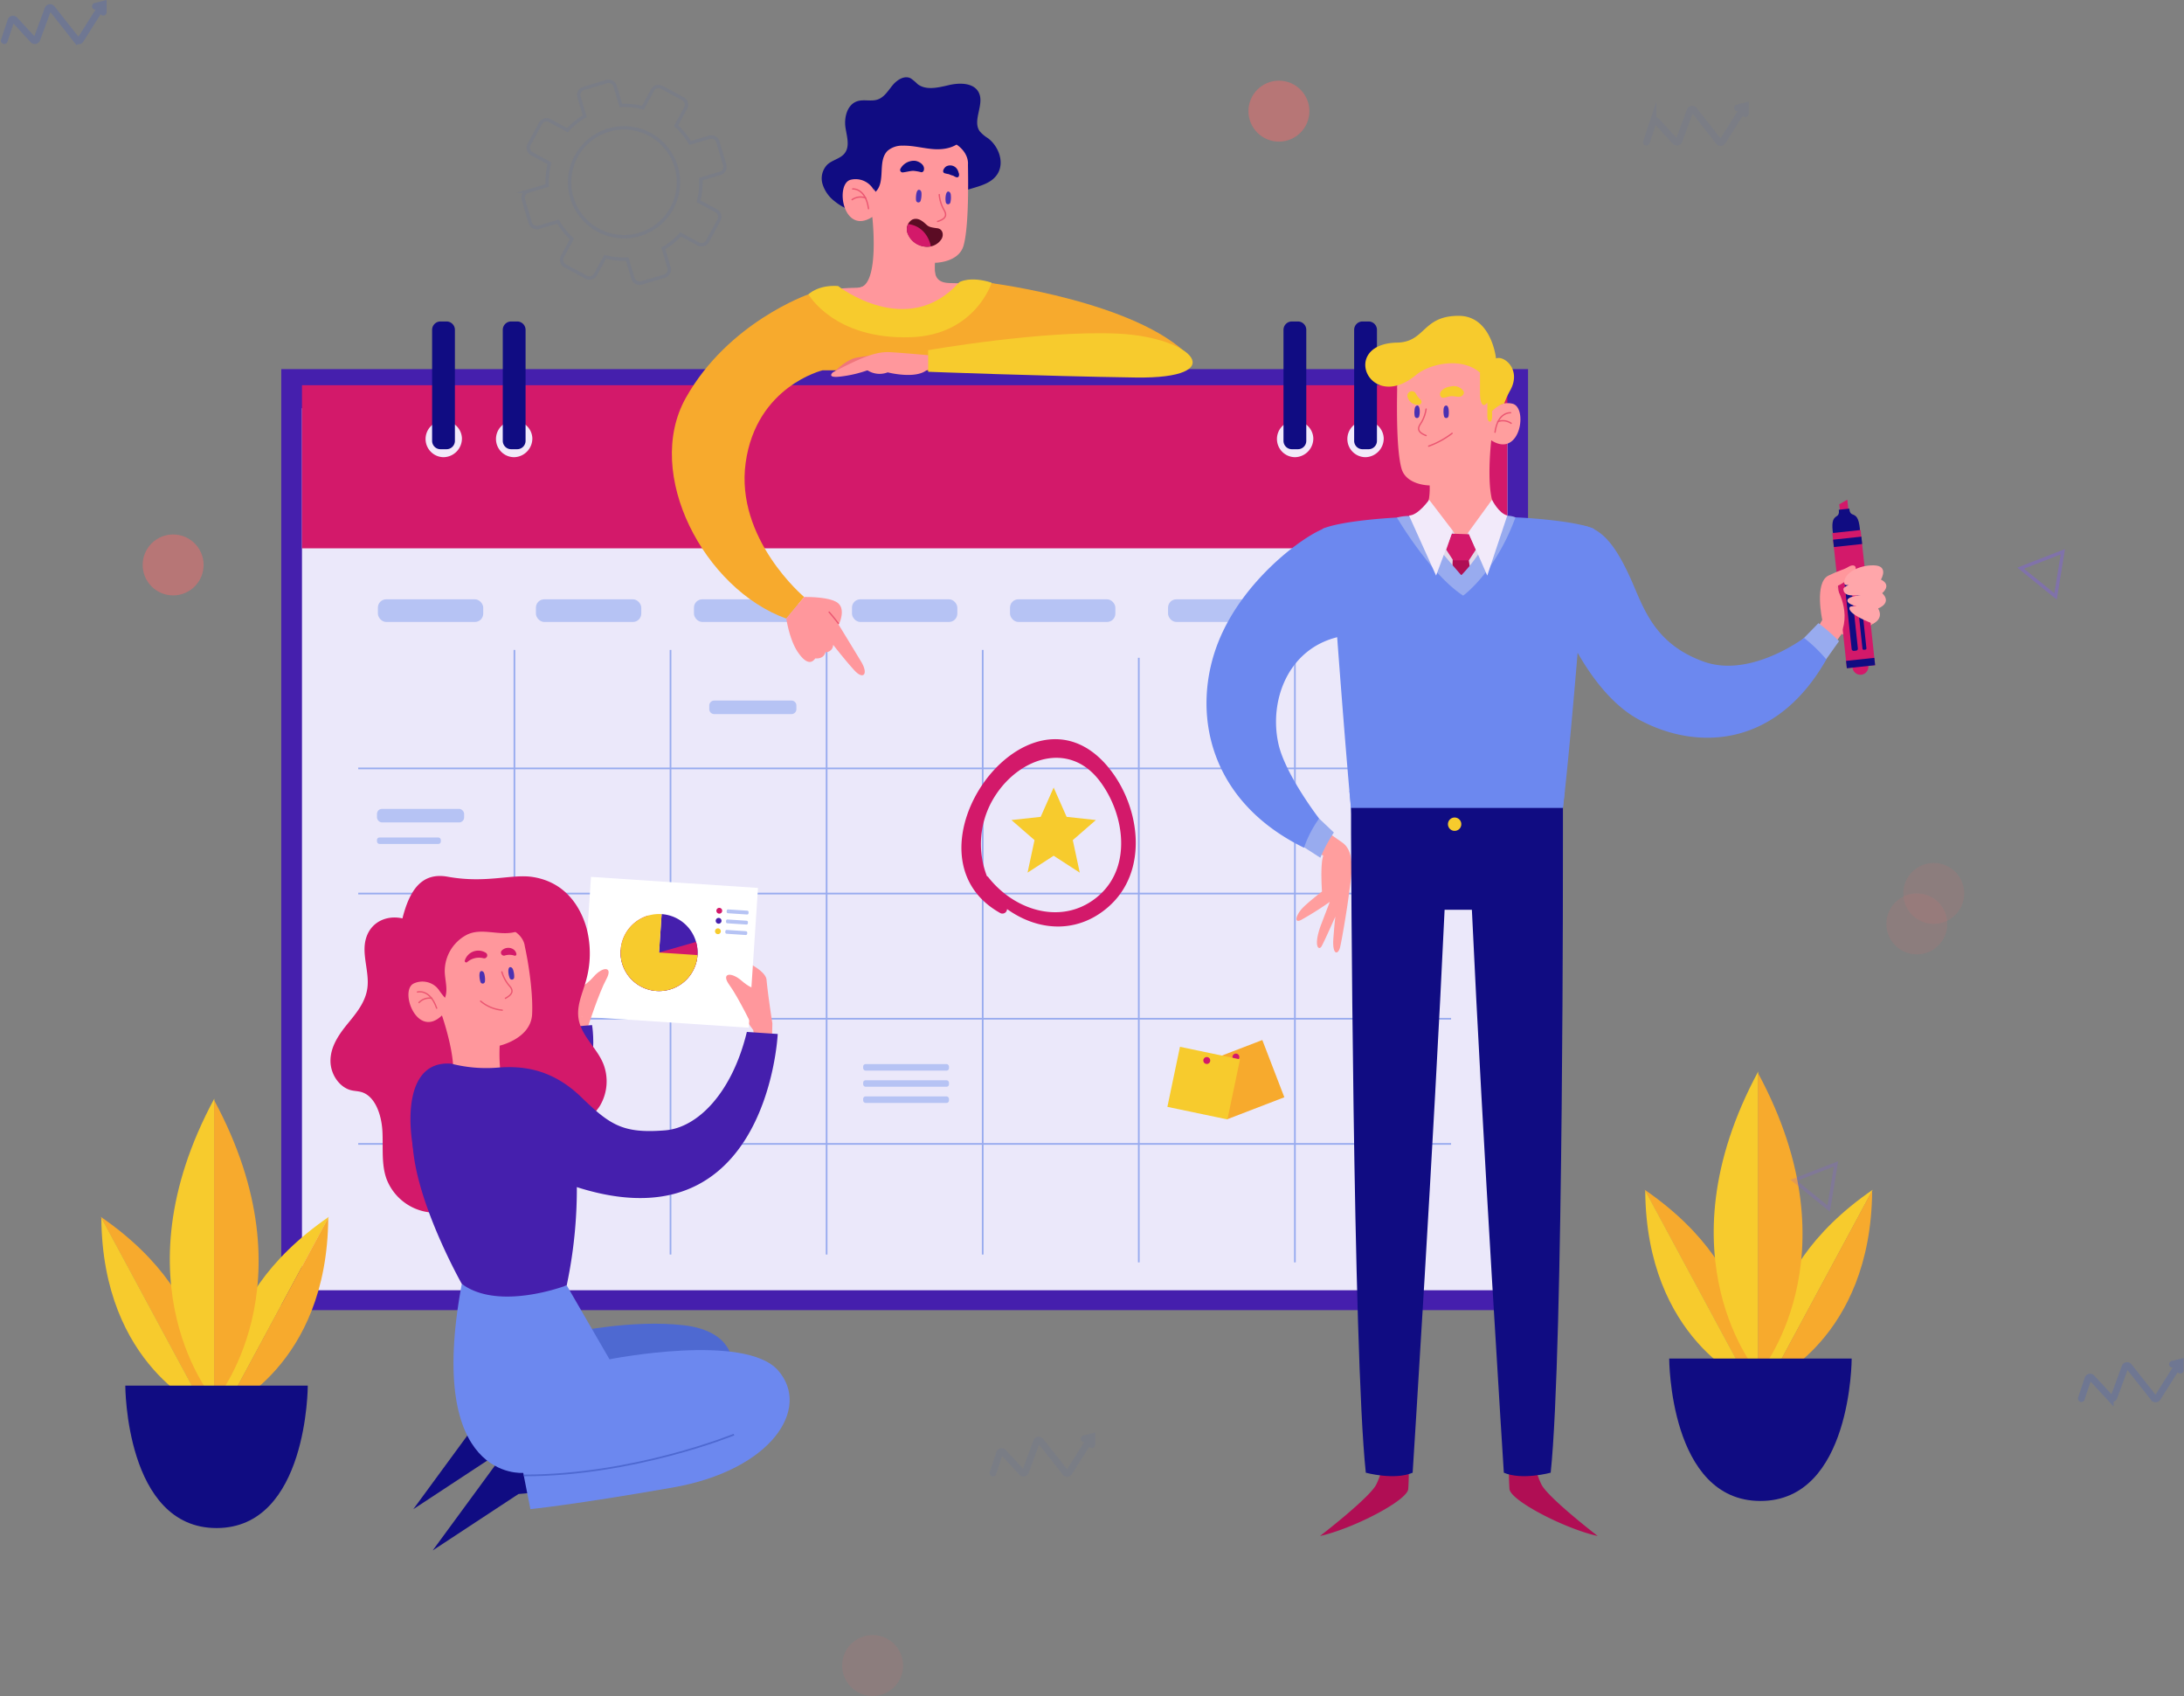 <svg xmlns="http://www.w3.org/2000/svg" width="645.047" height="500.82" viewBox="0 0 645.047 500.82"><rect x="0" y="0" width="645.047" height="500.82" fill="#808080" stroke="none"/><g transform="translate(-873.863 -316.18)"><g transform="translate(956.937 411.106)"><rect width="368.235" height="277.875" transform="translate(0 14.069)" fill="#451fad"/><rect width="356.006" height="260.454" transform="translate(6.115 25.619)" fill="#ebe8fa"/><g transform="translate(28.536 82.042)"><rect width="31.114" height="6.693" rx="2.463" fill="#b6c3f4"/><rect width="31.114" height="6.693" rx="2.463" transform="translate(46.675)" fill="#b6c3f4"/><rect width="31.114" height="6.693" rx="2.463" transform="translate(93.35)" fill="#b6c3f4"/><rect width="31.114" height="6.693" rx="2.463" transform="translate(140.025)" fill="#b6c3f4"/><rect width="31.114" height="6.693" rx="2.463" transform="translate(186.7)" fill="#b6c3f4"/><rect width="31.114" height="6.693" rx="2.463" transform="translate(233.375)" fill="#b6c3f4"/><rect width="31.114" height="6.693" rx="2.463" transform="translate(280.05)" fill="#98abef" stroke="#98abef" stroke-miterlimit="10" stroke-width="0.25"/></g><rect width="356.006" height="48.163" transform="translate(6.115 18.825)" fill="#d3196a"/><path d="M367.074,276.845l3.833,8.655,8.64.94-6.82,5.93,2.056,9.6-7.708-4.99-7.708,4.99,2.056-9.6-6.82-5.93,8.64-.94Z" transform="translate(-138.95 -139.215)" fill="#f7cb2d"/><g transform="translate(68.861 96.995)"><line y2="178.529" fill="none" stroke="#98abef" stroke-miterlimit="10" stroke-width="0.5"/><line y2="178.529" transform="translate(46.103)" fill="none" stroke="#98abef" stroke-miterlimit="10" stroke-width="0.5"/><line y2="178.529" transform="translate(92.205)" fill="none" stroke="#98abef" stroke-miterlimit="10" stroke-width="0.5"/><line y2="178.529" transform="translate(138.308)" fill="none" stroke="#98abef" stroke-miterlimit="10" stroke-width="0.5"/><line y2="178.529" transform="translate(184.411 2.318)" fill="none" stroke="#98abef" stroke-miterlimit="10" stroke-width="0.5"/><line y2="178.529" transform="translate(230.514 2.318)" fill="none" stroke="#98abef" stroke-miterlimit="10" stroke-width="0.5"/></g><g transform="translate(22.728 131.977)"><line x1="322.779" fill="none" stroke="#98abef" stroke-miterlimit="10" stroke-width="0.5"/><line x1="322.779" transform="translate(0 36.961)" fill="none" stroke="#98abef" stroke-miterlimit="10" stroke-width="0.5"/><line x1="322.779" transform="translate(0 73.922)" fill="none" stroke="#98abef" stroke-miterlimit="10" stroke-width="0.5"/><line x1="322.779" transform="translate(0 110.883)" fill="none" stroke="#98abef" stroke-miterlimit="10" stroke-width="0.5"/></g><rect width="25.735" height="3.996" rx="1.471" transform="translate(28.271 143.932)" fill="#b6c3f4"/><path d="M1.471,0H24.265a1.47,1.47,0,0,1,1.47,1.47V2.526A1.47,1.47,0,0,1,24.265,4H1.471A1.471,1.471,0,0,1,0,2.526V1.471A1.471,1.471,0,0,1,1.471,0Z" transform="translate(126.41 111.943)" fill="#b6c3f4"/><rect width="25.349" height="1.926" rx="0.709" transform="translate(171.859 219.291)" fill="#b6c3f4"/><rect width="25.349" height="1.926" rx="0.709" transform="translate(171.859 224.063)" fill="#b6c3f4"/><rect width="25.349" height="1.926" rx="0.709" transform="translate(171.859 228.834)" fill="#b6c3f4"/><rect width="18.853" height="1.9" rx="0.699" transform="translate(28.271 152.381)" fill="#b6c3f4"/><g transform="translate(200.884 123.349)"><path d="M348.763,308c8.873,12.467,25.135,17.76,37.423,7.123,12.148-10.514,9.588-29.739.13-41.254-23.866-29.059-63,25.707-31.922,43.01a1.367,1.367,0,0,0,1.586-2.176,26.277,26.277,0,0,1-2.9-32.809c7.245-10.947,21.61-15.8,30.561-4.141,7.3,9.51,9.763,25.088-.033,33.826-10.277,9.167-24.787,4.883-32.761-5.277-.949-1.209-2.987.424-2.079,1.7Z" transform="translate(-342.888 -265.518)" fill="#d3196a"/></g><path d="M228.087,196.135a5.373,5.373,0,1,0-5.364,5.681A5.529,5.529,0,0,0,228.087,196.135Z" transform="translate(-174.73 -161.737)" fill="#f2eafa"/><path d="M244.582,196.135a5.373,5.373,0,1,0-5.364,5.681A5.529,5.529,0,0,0,244.582,196.135Z" transform="translate(-170.43 -161.737)" fill="#f2eafa"/><path d="M2.478,0H4.255A2.478,2.478,0,0,1,6.733,2.478v32.77a2.477,2.477,0,0,1-2.477,2.477H2.478A2.478,2.478,0,0,1,0,35.248V2.478A2.478,2.478,0,0,1,2.478,0Z" transform="translate(44.55)" fill="#100c82"/><path d="M2.478,0H4.255A2.477,2.477,0,0,1,6.733,2.477v32.77a2.477,2.477,0,0,1-2.477,2.477H2.477A2.477,2.477,0,0,1,0,35.248V2.478A2.478,2.478,0,0,1,2.478,0Z" transform="translate(65.421)" fill="#100c82"/><path d="M427.543,196.135a5.373,5.373,0,1,0-5.364,5.681A5.529,5.529,0,0,0,427.543,196.135Z" transform="translate(-122.731 -161.737)" fill="#f2eafa"/><path d="M444.039,196.135a5.373,5.373,0,1,0-5.364,5.681A5.529,5.529,0,0,0,444.039,196.135Z" transform="translate(-118.431 -161.737)" fill="#f2eafa"/><path d="M2.478,0H4.255A2.478,2.478,0,0,1,6.733,2.478v32.77a2.477,2.477,0,0,1-2.477,2.477H2.478A2.478,2.478,0,0,1,0,35.248V2.478A2.478,2.478,0,0,1,2.478,0Z" transform="translate(296.006)" fill="#100c82"/><path d="M2.478,0H4.256A2.478,2.478,0,0,1,6.733,2.478v32.77a2.478,2.478,0,0,1-2.478,2.478H2.477A2.477,2.477,0,0,1,0,35.248V2.478A2.478,2.478,0,0,1,2.478,0Z" transform="translate(316.877)" fill="#100c82"/><rect width="18.117" height="18.117" transform="matrix(0.933, -0.359, 0.359, 0.933, 272.849, 218.688)" fill="#f7aa2d"/><path d="M408.422,340.18a1.019,1.019,0,1,0-1.02,1.019A1.02,1.02,0,0,0,408.422,340.18Z" transform="translate(-125.451 -122.969)" fill="#d3196a"/><rect width="18.117" height="18.117" transform="translate(265.429 214.188) rotate(11.822)" fill="#f7cb2d"/><path d="M401.6,340.988a1.019,1.019,0,1,0-1.02,1.019A1.019,1.019,0,0,0,401.6,340.988Z" transform="translate(-127.23 -122.758)" fill="#d3196a"/></g><g transform="translate(971.47 574.845)"><path d="M242.286,435.451l-4.967.431L214.481,450.9l17.539-23.913,10.794,3.374Z" transform="translate(-190.013 -263.919)" fill="#100c82"/><path d="M298.966,414.485s.649-9.822-14.5-11.529-32.548,2.073-32.548,2.073l7.693,15.071Z" transform="translate(-180.254 -270.299)" fill="#4e69d1"/><path d="M249.868,443.964l-5.51.478L219.025,461.1l19.455-26.525,11.973,3.742Z" transform="translate(-188.828 -261.941)" fill="#100c82"/><path d="M257.327,393.613l12.639,21.839s39.979-7.924,49.807,3.3-1.95,29.463-31.177,34.574S246.6,459.7,246.6,459.7l-2.109-10.708s-29.064,2.656-18.149-55.806C226.345,393.188,235.865,398.533,257.327,393.613Z" transform="translate(-187.559 -272.73)" fill="#6c88ef"/><path d="M302.428,428.486s-29.619,12.088-62.028,12.057" transform="translate(-183.256 -263.527)" fill="none" stroke="#4e69d1" stroke-miterlimit="10" stroke-width="0.5"/><path d="M259.042,331.539a52.7,52.7,0,0,1-2.557,5.314l.028,5.39-4.8.091-1.087-6.7s.184-8.034-.018-12.994c-.111-2.757,5.719-6.722,9.24-8.172,2.091-.861-.686,3.57-3.937,6.019A60.929,60.929,0,0,0,259.042,331.539Z" transform="translate(-180.594 -293.281)" fill="#ff979c"/><path d="M292.332,333.326a52.84,52.84,0,0,0,3.246,4.924l.695,5.344,4.767-.553.179-6.783s-1.261-7.939-1.725-12.879c-.258-2.747-6.568-5.9-10.252-6.861-2.187-.572,1.159,3.447,4.709,5.437A60.886,60.886,0,0,1,292.332,333.326Z" transform="translate(-170.704 -292.732)" fill="#ff979c"/><g transform="translate(74.214 0.271)"><rect width="49.431" height="41.356" transform="translate(2.731 0) rotate(3.787)" fill="#fff"/><g transform="translate(11.466 10.969)"><path d="M275.159,306.575a11.371,11.371,0,1,1-12.1,10.595l11.345.751Z" transform="translate(-263.034 -306.55)" fill="#451fad"/><path d="M285.338,314.7a11.37,11.37,0,1,1-14.062-7.8l3.132,10.93Z" transform="translate(-263.035 -306.464)" fill="#d3196a"/><path d="M285.752,318.677a11.37,11.37,0,1,1-10.594-12.1l-.751,11.346Z" transform="translate(-263.034 -306.555)" fill="#f7cb2d"/></g><rect width="6.478" height="1.128" rx="0.39" transform="translate(42.846 9.582) rotate(3.787)" fill="#b6c3f4"/><rect width="6.478" height="1.128" rx="0.39" transform="matrix(0.998, 0.066, -0.066, 0.998, 42.649, 12.55)" fill="#b6c3f4"/><rect width="6.478" height="1.128" rx="0.39" transform="translate(42.445 15.637) rotate(3.788)" fill="#b6c3f4"/><path d="M287.192,306.021a.857.857,0,1,0-.911.8A.856.856,0,0,0,287.192,306.021Z" transform="translate(-245.717 -295.964)" fill="#d3196a"/><path d="M287.036,308.374a.857.857,0,1,0-.911.8A.857.857,0,0,0,287.036,308.374Z" transform="translate(-245.758 -295.35)" fill="#451fad"/><path d="M286.874,310.823a.857.857,0,1,0-.911.8A.856.856,0,0,0,286.874,310.823Z" transform="translate(-245.8 -294.712)" fill="#f7cb2d"/></g><path d="M296,336.981s-4.646-9.617-7.258-13.163.444-4.029,3.613-1.261c3.931,3.434,6.112,2.433,6.112,2.433l.1,5.943Z" transform="translate(-170.911 -291.608)" fill="#ff979c"/><path d="M256.214,336.5s3.316-10.154,5.427-14.018-.98-3.933-3.749-.765c-3.435,3.931-5.73,3.231-5.73,3.231l.7,5.9Z" transform="translate(-180.189 -291.954)" fill="#ff979c"/><path d="M260.8,332.567s3.749,21.274-12.887,27.6l-8.609-9.187c8.527-4.6,10.938-10.866,11.9-17.617Z" transform="translate(-183.541 -288.534)" fill="#451fad"/><path d="M216.332,310.17c-4.6-1.048-9.469,1.007-10.838,6.164-1.227,4.617,1.125,9.642.475,14.42-.577,4.249-3.379,7.519-5.918,10.634s-5.093,6.81-4.975,11.117c.11,3.946,2.8,7.632,6.146,8.422,1,.236,2.039.238,3.028.535,4.032,1.208,5.894,6.7,6.16,11.5s-.388,9.837,1.266,14.271a15.526,15.526,0,0,0,17.071,9.627c7.492-1.479,13.324-8.7,20.781-10.386,2.523-.571,5.127-.48,7.676-.884a10.093,10.093,0,0,0,6.823-3.666c1.663-2.271,2.1-5.435,3.471-7.954,1.815-3.33,5.1-5.236,7.118-8.4a14.153,14.153,0,0,0,1.055-12.424c-1.993-4.963-6.779-8.4-7.392-13.811-.4-3.509,1.111-6.846,2.094-10.178a29.456,29.456,0,0,0,.3-16.238c-1.509-5.247-5.524-13.247-15.644-14.941-6.358-1.065-13.782,1.967-25.363-.12-7.563-1.363-11.2,3.838-13.338,12.315" transform="translate(-195.073 -297.64)" fill="#d3196a"/><path d="M243.622,361.761s-3.923-4.5-3.337-17c0,0,9.221-2.07,9.58-9.286.258-5.219-.664-13.215-2.175-20.146,0,0-.236-4.029-6.031-5.638s-19.279.02-20.244,5.077.819,13.38.819,13.38a6.075,6.075,0,0,0-7.257-1.779c-4.479,1.943.866,16.592,8.259,9.468,0,0,7.007,20.161.711,21.582,0,0,2.286,12.068,15.508,9.438S243.622,361.761,243.622,361.761Z" transform="translate(-190.311 -294.652)" fill="#ff979c"/><path d="M235.226,320.113a10.847,10.847,0,0,0,2.257,4.149c1.213,1.355.983,2.437-1.2,3.645" transform="translate(-184.605 -291.781)" fill="none" stroke="#eb5772" stroke-linecap="round" stroke-miterlimit="10" stroke-width="0.4"/><g transform="translate(43.993 28.09)"><path d="M230.823,319.961c.482.158.625.831.7,1.3a5.96,5.96,0,0,1,.079,1.716.68.68,0,0,1-1.319.179c-.253-.628-.76-3.623.542-3.2Z" transform="translate(-229.968 -319.921)" fill="#4a31b2"/></g><g transform="translate(52.537 26.921)"><path d="M237.436,319.009c.548.135.711.685.837,1.224a5.823,5.823,0,0,1,.19,1.814.68.68,0,0,1-1.319.179,5.673,5.673,0,0,1-.4-1.958c-.018-.426.058-1.413.688-1.259Z" transform="translate(-236.745 -318.993)" fill="#4a31b2"/></g><path d="M215.45,324.836s3.667-1.067,5.673,4.776" transform="translate(-189.76 -290.569)" fill="none" stroke="#eb5772" stroke-linecap="round" stroke-miterlimit="10" stroke-width="0.4"/><path d="M215.807,327.559a4.282,4.282,0,0,1,3.8-1.261" transform="translate(-189.667 -290.177)" fill="none" stroke="#eb5772" stroke-linecap="round" stroke-miterlimit="10" stroke-width="0.4"/><path d="M236.639,329.622a11.508,11.508,0,0,1-6.392-2.664" transform="translate(-185.903 -289.996)" fill="none" stroke="#eb5772" stroke-linecap="round" stroke-miterlimit="10" stroke-width="0.4"/><g transform="translate(39.651 22.056)"><path d="M227.265,318.495a5.356,5.356,0,0,1,4.815-1.117.886.886,0,0,0,.68-1.611,4.173,4.173,0,0,0-6.219,2.306.438.438,0,0,0,.725.422Z" transform="translate(-226.524 -315.134)" fill="#d3196a"/></g><g transform="translate(50.354 21.225)"><path d="M239.569,316.256c-.4-1.947-3.042-2.335-4.32-.978a.888.888,0,0,0,.857,1.474,4.712,4.712,0,0,1,2.93.039.439.439,0,0,0,.533-.535Z" transform="translate(-235.014 -314.476)" fill="#d3196a"/></g><path d="M248.752,304.644c.349,2.47-2.189,6.635-4.535,7.482-4.9,1.771-10.436-1.282-15.082,1.087A12.121,12.121,0,0,0,222.68,324.2c.093,2.553.995,5.207.066,7.587a19.337,19.337,0,0,1-4.1-7.152l1.362-17.918Z" transform="translate(-188.928 -295.814)" fill="#d3196a"/><path d="M262.757,372.962a137.618,137.618,0,0,1-2.9,33.649s-20.016,7.747-30.982-.425c0,0-11.616-20.517-14.093-37.219C211.61,347.622,220.773,322.128,262.757,372.962Z" transform="translate(-190.085 -285.729)" fill="#451fad"/><path d="M225.88,343.548a41.862,41.862,0,0,0,13.739,1.157c7.712-.618,16.228.552,24.707,8.785s12.344,10.744,24.72,9.739c9.562-.777,19.753-11.022,24.117-29.053l9.119.6s-3.193,69.542-67.953,42c0,0-32.258,5.829-36.079,2.192S207.7,342.118,225.88,343.548Z" transform="translate(-190.188 -288.114)" fill="#451fad"/></g><g transform="translate(1072.3 339)"><path d="M329.645,149.708a16.332,16.332,0,0,1-15.891-2.874,10.059,10.059,0,0,1-3.383-5.005,5.818,5.818,0,0,1,1.455-5.662c1.524-1.4,3.9-1.73,5.142-3.38,1.561-2.064.59-4.962.208-7.521-.456-3.053.517-6.805,3.444-7.785,1.95-.654,4.172.149,6.111-.54s3.052-2.624,4.36-4.2,3.458-2.965,5.294-2.06a12.323,12.323,0,0,1,2.018,1.675c2.54,2.028,6.219,1.063,9.387.334s7.281-.695,8.746,2.207c1.771,3.509-2,8.278.3,11.461a10.484,10.484,0,0,0,2.4,2.015c3.256,2.437,5,7.332,2.738,10.714-2.814,4.212-9.395,3.569-13.319,6.771" transform="translate(-265.896 -110.395)" fill="#100c82"/><path d="M344.379,171.758s-2.328-1.958-2.069-10.029c0,0,7.03,0,8.462-5.078s1.432-16.793,1.3-23.953c0,0,.56-4.036-4.863-6.769s-19.091-3.776-21.044,1.041-1.823,13.409-1.823,13.409a6.13,6.13,0,0,0-6.834-3.19c-4.817,1.041-2.408,16.6,6.314,11,0,0,2.349,20.73-4.165,20.9,0,0,.508,13.009,14.117,13.009S344.379,171.758,344.379,171.758Z" transform="translate(-264.62 -106.947)" fill="#ff979c"/><path d="M337.794,137.878a10.938,10.938,0,0,0,1.418,4.554c.933,1.58.493,2.606-1.9,3.374" transform="translate(-258.821 -103.23)" fill="none" stroke="#eb5772" stroke-linecap="round" stroke-miterlimit="10" stroke-width="0.4"/><g transform="translate(72.086 33.217)"><path d="M333.441,136.839c.446.25.455.946.432,1.428a5.987,5.987,0,0,1-.258,1.715.687.687,0,0,1-1.341-.082c-.126-.672-.038-3.737,1.167-3.061Z" transform="translate(-332.231 -136.742)" fill="#4a31b2"/></g><g transform="translate(80.813 33.732)"><path d="M340.168,137.2c.518.241.57.818.588,1.375a5.84,5.84,0,0,1-.168,1.834.686.686,0,0,1-1.34-.082,5.729,5.729,0,0,1-.009-2.016c.067-.426.335-1.389.929-1.112Z" transform="translate(-339.153 -137.151)" fill="#4a31b2"/></g><path d="M317.412,136.543s3.841-.334,4.676,5.846" transform="translate(-264.009 -103.579)" fill="none" stroke="#eb5772" stroke-linecap="round" stroke-miterlimit="10" stroke-width="0.4"/><path d="M317.279,139.215a4.323,4.323,0,0,1,4.009-.5" transform="translate(-264.043 -103.078)" fill="none" stroke="#eb5772" stroke-linecap="round" stroke-miterlimit="10" stroke-width="0.4"/><g transform="translate(67.424 24.633)"><path d="M335.516,132.8c.445-1.551-1.267-2.66-2.591-2.837a4.554,4.554,0,0,0-4.3,2.344.728.728,0,0,0,.624,1.088c1.059-.1,2.088-.431,3.158-.473a14.261,14.261,0,0,1,2.393.421.743.743,0,0,0,.714-.543Z" transform="translate(-328.533 -129.934)" fill="#100c82"/></g><g transform="translate(80.128 26.02)"><path d="M339,133.333a9.288,9.288,0,0,0,1.293.291,6.639,6.639,0,0,0,1.7.542l-.543-.146c.474.208,1.368.953,1.773.234a1.37,1.37,0,0,0-.057-1.083,3.092,3.092,0,0,0-.676-1.341,2.472,2.472,0,0,0-2.951-.514c-.523.284-1.47,1.572-.541,2.017Z" transform="translate(-338.61 -131.034)" fill="#100c82"/></g><path d="M321.774,137.657a10.424,10.424,0,0,0,1.523,4.1c3.113-3.028.435-9.184,3.6-12.16a6.553,6.553,0,0,1,4.372-1.464c3.063-.084,6.069.792,9.125,1.017s6.457-.372,8.406-2.736a2.328,2.328,0,0,0,.61-2.254,2.649,2.649,0,0,0-1.249-1.161,24.613,24.613,0,0,0-15.14-3,16.524,16.524,0,0,0-5.9,1.789,12.894,12.894,0,0,0-5.059,16.561" transform="translate(-263.125 -107.938)" fill="#100c82"/><g transform="translate(69.403 41.797)"><path d="M335.037,144.541c-1.466-1.179-2.495-1.128-3.341-.763A3.266,3.266,0,0,0,330.42,148a6.347,6.347,0,0,0,5.3,3.775,4.933,4.933,0,0,0,4.638-2.293c.715-1.252.319-2.953-1.27-3.154C336.141,145.957,336.5,145.721,335.037,144.541Z" transform="translate(-330.097 -143.548)" fill="#5b0c24"/><path d="M335.56,151.45a5.99,5.99,0,0,1-5.147-3.65,3.5,3.5,0,0,1,.059-3.028c5.724.726,6.686,6.348,6.717,6.542A7.906,7.906,0,0,1,335.56,151.45Z" transform="translate(-330.103 -143.229)" fill="#d3196a"/></g><path d="M356.781,163.376l3.841-3.507s-4.844.166-10.857,0c-2.858-.079-6.641.318-5.91-6.021l-7.953.676-10.969,4.565A5.442,5.442,0,0,1,321.2,161.2c-2.283.112-9.521,0-11.859,2.228s16.146,13.251,27.169,13.251S356.781,163.376,356.781,163.376Z" transform="translate(-266.165 -99.066)" fill="#ff979c"/><path d="M318.029,161.129l-2.636.783s-23.719,8.236-36.245,30.619,5.479,56.451,29.7,65.137l5.282-6.375s-20.449-17.172-17.275-39.721,22.717-27.225,22.717-27.225h58.126l6.346-21.881-14.531-3.841-25.3,14.344Z" transform="translate(-275.052 -97.821)" fill="#f7aa2d"/><path d="M329.51,175.052s-5.779.557-9.82,1.281c-2.485.445-5.77,3.171-6.66,4.506s5.789-.668,8.685-2.45S327.728,178.17,329.51,175.052Z" transform="translate(-265.172 -93.538)" fill="#f0767b"/><path d="M342.242,175.795s-8.351-.785-12.471-1.009-8.167,1.435-16.814,5.9c0,0-2.313,1.849,2.253,1.292a36.364,36.364,0,0,0,7.881-1.838,6.643,6.643,0,0,0,5.973.61s8.39,2.173,11.731-.833l3.786-.223-.334-3.9Z" transform="translate(-265.323 -93.613)" fill="#ff979c"/><path d="M349.977,158.624s42.7,5.455,58.293,21.49c0,0,4.677,4.9-12.917,5.345s-37.191-1.113-37.191-1.113l2-8.908Z" transform="translate(-255.519 -97.821)" fill="#f7aa2d"/><path d="M335.094,181.724v-6.372s33.851-5.945,56.122-4.884,33.406,13.379,5.122,12.954S335.094,181.724,335.094,181.724Z" transform="translate(-259.399 -94.766)" fill="#f7cb2d"/><path d="M301.857,238.505s.911,6.193,3.37,9.836,4.1,3.461,5.192,1.913c0,0,2.46.364,3.005-1.822a2.2,2.2,0,0,0,2.277-2.186s3.825,4.918,6.375,7.651,4.1,1,1.912-2.641-6.648-10.929-6.648-10.929,2.185-4.372-.183-6.375-10.019-1.822-10.019-1.822Z" transform="translate(-268.064 -78.659)" fill="#ff979c"/><path d="M311.9,235.669c1.457,1.639,2.7,3.317,2.7,3.317" transform="translate(-265.446 -77.735)" fill="none" stroke="#eb5772" stroke-linecap="round" stroke-miterlimit="10" stroke-width="0.4"/><path d="M315.809,159.688s20.49,16.059,35.818-1.146c0,0,3.128-1.877,9.541.156,0,0-4.849,15.484-23.931,16.109-22.669.744-30.186-12.669-30.186-12.669S309.866,159.272,315.809,159.688Z" transform="translate(-266.71 -98.048)" fill="#f7cb2d"/></g><g transform="translate(1230.207 409.442)"><path d="M547.445,247.525l2.292-2.849s2.781,2.231,10.355-3.878c.026-.2-1.181-14.28-.567-14.023-2.283-.953-9.194.886-11.415,2.69S547.445,247.525,547.445,247.525Z" transform="translate(-362.083 -150.779)" fill="#f59196"/><path d="M559.739,237.509c.392.937-6.77,7.4-10.376,4.908l-1.015-5.507A8.212,8.212,0,0,1,556,235.615C560.425,237.1,559.739,237.509,559.739,237.509Z" transform="translate(-361.709 -148.521)" fill="#ff979c"/><g transform="translate(184.836 54.295)"><path d="M548.844,213.7l-.305-2.839,2.388-1.355.44,4.092Z" transform="translate(-546.496 -209.508)" fill="#d3196a"/><path d="M552.834,213.279c-.917-.324-.885-1.678-.885-1.678l-1.22.131-.7.074-1.22.131s.318,1.317-.508,1.828c-1.03.637-1.617,1.357-1.267,4.613.289,2.693,3.236,2.1,4.249,1.81,1.05.066,4.057.021,3.767-2.671C554.7,214.261,553.975,213.682,552.834,213.279Z" transform="translate(-546.914 -208.962)" fill="#100c82"/><path d="M556.324,248.876a2.351,2.351,0,1,0-2.086,2.589A2.352,2.352,0,0,0,556.324,248.876Z" transform="translate(-545.688 -199.792)" fill="#d3196a"/><rect width="8.398" height="40.144" transform="translate(0 9.852) rotate(-6.133)" fill="#d3196a"/><rect width="8.398" height="2.184" transform="translate(4.056 47.595) rotate(-6.133)" fill="#100c82"/><rect width="8.398" height="2.184" transform="translate(0.228 11.807) rotate(-6.133)" fill="#100c82"/><rect width="1.848" height="21.235" rx="0.573" transform="translate(3.503 23.594) rotate(-6.135)" fill="#100c82"/><path d="M.365,0H.811a.364.364,0,0,1,.364.364V21.639A.365.365,0,0,1,.811,22H.364A.364.364,0,0,1,0,21.639V.365A.365.365,0,0,1,.365,0Z" transform="translate(6.598 22.489) rotate(-6.117)" fill="#100c82"/></g><path d="M549.913,246.336l-3.367,4.255-3.891-5.464,2.407-4.134s-2.419-11.01,1.824-13.086c3.115-1.524,4.662-1.805,5.71-2.477,3.2-2.054,4.1,2.208-3.514,5.77C549.082,231.2,554.271,239.039,549.913,246.336Z" transform="translate(-363.194 -151.202)" fill="#ff979c"/><path d="M558.257,242.122s3.311-1.392,1.514-4.507c0,0,4.249-1.544,1.2-4.523,0,0,2.992-2.354-.372-4,0,0,2.495-4.11-2.11-4.206s-8.705,2.374-8.748,5c-.033,2.006,3.038-.044,8.424-1.167,0,0-8.757,1.683-8.657,3.226.194,2.974,5.047,1.437,9.271,1.541,0,0-8.316-.087-8.079,1.883s8.49,2.383,8.49,2.383-7.388-1.391-7.814-.522C550.386,239.246,558.257,242.122,558.257,242.122Z" transform="translate(-361.407 -151.206)" fill="#ffa6aa"/><path d="M538.944,244.524l5.956-6.1a57.605,57.605,0,0,1,6.075,5.318l-4.167,5.872Z" transform="translate(-364.161 -147.675)" fill="#98abef"/><path d="M482.775,239.254c.465,1.111,9.083,25.122,24.512,33.544,17.331,9.462,40.756,8.346,55.509-17.678a42.891,42.891,0,0,0-6.573-6.354s-15.811,11.933-29.581,7.012c-15.155-5.416-17.97-16.548-21.893-25.092-4.99-10.865-10.242-17.365-19.565-14.512-8.311,2.544-5.529,26.2-5.529,26.2" transform="translate(-379.735 -153.65)" fill="#6c88ef"/><path d="M451.51,222.632s3.331-.769,3.075-8.71c0,0-6.917,0-8.326-4.995s-1.409-16.524-1.281-23.569c0,0-.551-3.971,4.783-6.66s18.785-3.715,20.706,1.025,1.794,13.192,1.794,13.192a6.032,6.032,0,0,1,6.725-3.138c4.739,1.025,2.369,16.331-6.213,10.824,0,0-2.177,18.573,2.306,21.262l-12.1,12.1Z" transform="translate(-388.672 -163.839)" fill="#ff9e9e"/><path d="M476.118,179.025s-1.287-12.563-11-12.584c-10.85-.023-9.786,7.747-18.224,7.91-17.091.328-8.217,21.035,5.657,9.511,3.964-3.293,13.449-5.379,18.829-.64v6.4s.129,4.995,2.178,2.433v3.715s-.116,1.913.78,1.913.576-3.1.576-3.1,2.064-2.011,3.626-2.249a25.117,25.117,0,0,1,1.807-3.955C483.7,182.239,478.424,178.033,476.118,179.025Z" transform="translate(-390.608 -166.441)" fill="#f7cb2d"/><path d="M452.357,197.747a25.464,25.464,0,0,0,6.916-3.791" transform="translate(-386.735 -159.268)" fill="none" stroke="#eb5772" stroke-linecap="round" stroke-miterlimit="10" stroke-width="0.4"/><path d="M452.2,188.285a10.757,10.757,0,0,1-1.665,4.387c-1.011,1.5-.64,2.53,1.665,3.427" transform="translate(-387.348 -160.746)" fill="none" stroke="#eb5772" stroke-linecap="round" stroke-miterlimit="10" stroke-width="0.4"/><g transform="translate(69.996 26.491)"><path d="M456.339,187.53c-.454.219-.5.9-.511,1.378a5.864,5.864,0,0,0,.151,1.7.676.676,0,0,0,1.323,0c.164-.652.261-3.667-.963-3.076Z" transform="translate(-455.826 -187.453)" fill="#4a31b2"/></g><g transform="translate(61.398 26.479)"><path d="M449.711,187.482c-.523.205-.609.769-.661,1.316a5.767,5.767,0,0,0,.056,1.81.676.676,0,0,0,1.322,0,5.667,5.667,0,0,0,.129-1.979c-.04-.422-.247-1.384-.846-1.147Z" transform="translate(-449.006 -187.445)" fill="#4a31b2"/></g><path d="M485.684,213.765l-7.567-.383.518,3.835-9.995,7.559-11.875-8.6,1.193-2.791-8.5.383s-15.977.768-22,3.33l4.354,31.944s3.621,49.384,5.542,65.139a34.694,34.694,0,0,0,19.6.136l-.077-9.958H478.5l-.02,9.894c10.7,3.075,20.02-14.793,20.02-14.793,1.921-15.755,4.83-51.733,4.83-51.733l4.354-30.629C501.661,214.533,485.684,213.765,485.684,213.765Z" transform="translate(-393.224 -154.203)" fill="#6c88ef"/><path d="M428.052,285.959s2.712,1.945,6.918,4.9,2.4,11.048,1.921,15.082S434.873,319.1,434.3,321.6s-2.4,2.593-2.017-2.5.59-6.437.59-6.437-3.185,7.2-4.048,8.742-2.595,0-.1-6.532l2.5-6.533a98.441,98.441,0,0,1-8.55,5.379c-2.306,1.058-1.249-1.921.865-3.938s5.379-4.488,5.379-4.488-.576-8.1.384-10.594l-4.612-2.69Z" transform="translate(-394.813 -135.282)" fill="#ff9e9e"/><path d="M428.472,284.186l4.357,4.131a45.155,45.155,0,0,0-4,7.45l-8.993-5.8Z" transform="translate(-395.212 -135.744)" fill="#98abef"/><path d="M459.155,216.771s-14.26,2.569,2.722,14.73c0,0,11.959-13.908,1.88-14.265l-2.081,3.589Z" transform="translate(-386.423 -153.32)" fill="#e1d9e8"/><path d="M463.516,228.372l-.827-5.05h-4.645l-.213,4.813Z" transform="translate(-385.307 -151.612)" fill="#b00e54"/><path d="M463.16,217.641l-5.063-.178-1.626,4.743,2.042,3.134h4.645l2.042-3.134Z" transform="translate(-385.662 -153.139)" fill="#d3196a"/><path d="M444.913,213.8s9.812,16.706,19.562,23.06c0,0,9.515-6.809,15.449-23.114a6.347,6.347,0,0,0-4.821,0s-4.492,10.295-11.175,17.088c0,0-11.833-13.473-14.024-17.417A13.736,13.736,0,0,0,444.913,213.8Z" transform="translate(-388.675 -154.236)" fill="#98abef"/><path d="M461.647,219.125l6.988-9.6s1.953,4,4.516,4.642l-5.916,17.749Z" transform="translate(-384.313 -155.208)" fill="#f2eafa"/><path d="M460.671,218.66l-6.977-9.134s-3.28,4.667-5.952,4.642l8,17.749Z" transform="translate(-387.938 -155.208)" fill="#f2eafa"/><path d="M452.949,433.344a73.141,73.141,0,0,1,0,9.991c-.424,3.458-16.446,11.714-26.052,13.827,0,0,14.485-11.138,16.6-15.173a23.163,23.163,0,0,0,2.306-8.646Z" transform="translate(-393.372 -96.858)" fill="#b00e54"/><path d="M471.324,433.344a73.346,73.346,0,0,0,0,9.991c.425,3.458,16.446,11.714,26.054,13.827,0,0-14.485-11.138-16.6-15.173a23.163,23.163,0,0,1-2.306-8.646Z" transform="translate(-381.839 -96.858)" fill="#b00e54"/><path d="M496.749,289.149v-7.492H434.168v7.492s.516,153.13,4.358,188.868c0,0,8.453,2.306,13.834,0,0,0,6.29-98.384,9.438-166.225h8.056c3.148,67.841,9.439,166.225,9.439,166.225,5.379,2.306,13.832,0,13.832,0C496.967,442.28,496.749,289.149,496.749,289.149Z" transform="translate(-391.477 -136.403)" fill="#100c82"/><path d="M435.349,216.163c-6.2,2.1-24.463,15.378-31.684,33.955-7.755,19.944-3.2,46.4,25.432,60.428a33.122,33.122,0,0,1,4.468-8.626s-10-12.959-12.02-22.057c-2.842-12.791,2.843-28.068,17.631-31.549" transform="translate(-400.305 -153.478)" fill="#6c88ef"/><g transform="translate(68.978 20.786)"><path d="M456.02,186.335c.8-.063,1.53-.432,2.334-.474.83-.043,1.629.256,2.458.175.793-.077,1.633-1,1.032-1.8a3.526,3.526,0,0,0-3.535-1.258c-1.172.151-2.645.643-3.183,1.8-.3.645.04,1.625.894,1.558Z" transform="translate(-455.019 -182.929)" fill="#f7cb2d"/></g><g transform="translate(59.343 22.245)"><path d="M451.138,186.505a6.439,6.439,0,0,1-1.317-1.786,1.326,1.326,0,0,0-2.412,1.016,3.061,3.061,0,0,0,3.3,2.354.858.858,0,0,0,.429-1.583Z" transform="translate(-447.376 -184.086)" fill="#f7cb2d"/></g><path d="M472.495,189.141s-3.78-.329-4.6,5.751" transform="translate(-382.684 -160.524)" fill="none" stroke="#eb5772" stroke-linecap="round" stroke-miterlimit="10" stroke-width="0.4"/><path d="M472.488,191.771a4.254,4.254,0,0,0-3.943-.494" transform="translate(-382.514 -160.031)" fill="none" stroke="#eb5772" stroke-linecap="round" stroke-miterlimit="10" stroke-width="0.4"/><path d="M460.812,285.921a1.972,1.972,0,1,0-1.973,1.972A1.972,1.972,0,0,0,460.812,285.921Z" transform="translate(-385.559 -135.806)" fill="#f7cb2d"/><path d="M433.794,277.692h63.6l-.548,5H434.265Z" transform="translate(-391.574 -137.437)" fill="#6c88ef"/></g><g transform="translate(903.599 640.58)"><g transform="translate(36.475 34.905)"><path d="M170.645,433.96S163.912,403,201.1,377.468Z" transform="translate(-170.169 -377.468)" fill="#f7cb2d"/><path d="M170.394,434.182s30.161-12.492,30.456-56.493Z" transform="translate(-170.111 -377.41)" fill="#f7aa2d"/></g><g transform="translate(0 34.905)"><path d="M171.693,433.96s6.733-30.964-30.456-56.492Z" transform="translate(-141.237 -377.468)" fill="#f7aa2d"/><path d="M171.847,434.182s-30.161-12.492-30.456-56.493Z" transform="translate(-141.197 -377.41)" fill="#f7cb2d"/></g><g transform="translate(20.417)"><path d="M170.576,438.914s-29.575-34.282,0-89.133Z" transform="translate(-157.432 -349.781)" fill="#f7cb2d"/><path d="M167.814,439.285s29.576-34.282,0-89.134Z" transform="translate(-154.725 -349.685)" fill="#f7aa2d"/></g><path d="M147.005,417.021H200.9s0,42.051-26.946,42.051S147.005,417.021,147.005,417.021Z" transform="translate(-139.733 -332.251)" fill="#100c82"/></g><g transform="translate(1359.591 632.58)"><g transform="translate(36.475 34.905)"><path d="M170.645,433.96S163.912,403,201.1,377.468Z" transform="translate(-170.169 -377.468)" fill="#f7cb2d"/><path d="M170.394,434.182s30.161-12.492,30.456-56.493Z" transform="translate(-170.111 -377.41)" fill="#f7aa2d"/></g><g transform="translate(0 34.905)"><path d="M171.693,433.96s6.733-30.964-30.456-56.492Z" transform="translate(-141.237 -377.468)" fill="#f7aa2d"/><path d="M171.847,434.182s-30.161-12.492-30.456-56.493Z" transform="translate(-141.197 -377.41)" fill="#f7cb2d"/></g><g transform="translate(20.417)"><path d="M170.576,438.914s-29.575-34.282,0-89.133Z" transform="translate(-157.432 -349.781)" fill="#f7cb2d"/><path d="M167.814,439.285s29.576-34.282,0-89.134Z" transform="translate(-154.725 -349.685)" fill="#f7aa2d"/></g><path d="M147.005,417.021H200.9s0,42.051-26.946,42.051S147.005,417.021,147.005,417.021Z" transform="translate(-139.733 -332.251)" fill="#100c82"/></g><g transform="translate(1028.351 340.19)" opacity="0.11"><path d="M979.179,212.921l-5.2-2.816a22.625,22.625,0,0,0,.678-6.542l5.671-1.687a2.036,2.036,0,0,0,1.371-2.531l-2.009-6.76a2.036,2.036,0,0,0-2.531-1.371l-5.672,1.686a22.582,22.582,0,0,0-4.142-5.109l2.816-5.2a2.037,2.037,0,0,0-.82-2.76l-6.2-3.358a2.037,2.037,0,0,0-2.76.82l-2.816,5.2a22.553,22.553,0,0,0-6.542-.678l-1.686-5.672a2.036,2.036,0,0,0-2.531-1.371l-6.76,2.01a2.035,2.035,0,0,0-1.371,2.531l1.687,5.671a22.569,22.569,0,0,0-5.109,4.143l-5.2-2.817a2.036,2.036,0,0,0-2.759.82l-3.359,6.2a2.035,2.035,0,0,0,.821,2.759l5.2,2.816a22.587,22.587,0,0,0-.678,6.542l-5.671,1.687a2.036,2.036,0,0,0-1.372,2.531l2.01,6.76a2.036,2.036,0,0,0,2.531,1.371l5.672-1.686a22.536,22.536,0,0,0,4.142,5.108l-2.816,5.2a2.036,2.036,0,0,0,.82,2.76l6.2,3.358a2.037,2.037,0,0,0,2.76-.82l2.816-5.2a22.586,22.586,0,0,0,6.542.678l1.686,5.672a2.036,2.036,0,0,0,2.531,1.371l6.76-2.01a2.035,2.035,0,0,0,1.372-2.531l-1.687-5.671a22.564,22.564,0,0,0,5.109-4.143l5.2,2.817a2.036,2.036,0,0,0,2.759-.82l3.358-6.2A2.035,2.035,0,0,0,979.179,212.921Zm-34.865,5.714a16.068,16.068,0,1,1,21.78-6.477A16.066,16.066,0,0,1,944.313,218.635Z" transform="translate(-922.147 -174.688)" fill="none" stroke="#4c65ba" stroke-miterlimit="10" stroke-width="1"/></g><g transform="translate(875.128 317.461)" opacity="0.32"><path d="M1166.854,397.962l1.964-5.892a.656.656,0,0,1,1.1-.237l5.466,5.921a.656.656,0,0,0,1.1-.218l3.277-8.893a.655.655,0,0,1,1.13-.18l7.382,9.351a.655.655,0,0,0,1.069-.056l6.451-10.214" transform="translate(-1166.854 -387.254)" fill="none" stroke="#4c65ba" stroke-linecap="round" stroke-miterlimit="10" stroke-width="2"/><path d="M1195.561,387.813l2.315-.579v2.315" transform="translate(-1168.647 -387.235)" fill="none" stroke="#4c65ba" stroke-linecap="round" stroke-miterlimit="10" stroke-width="2"/></g><g transform="translate(1488.591 718.461)" opacity="0.32"><path d="M1166.854,397.962l1.964-5.892a.656.656,0,0,1,1.1-.237l5.466,5.921a.656.656,0,0,0,1.1-.218l3.277-8.893a.655.655,0,0,1,1.13-.18l7.382,9.351a.655.655,0,0,0,1.069-.056l6.451-10.214" transform="translate(-1166.854 -387.254)" fill="none" stroke="#4c65ba" stroke-linecap="round" stroke-miterlimit="10" stroke-width="2"/><path d="M1195.561,387.813l2.315-.579v2.315" transform="translate(-1168.647 -387.235)" fill="none" stroke="#4c65ba" stroke-linecap="round" stroke-miterlimit="10" stroke-width="2"/></g><g transform="translate(1360.128 347.461)" opacity="0.09"><path d="M1166.854,397.962l1.964-5.892a.656.656,0,0,1,1.1-.237l5.466,5.921a.656.656,0,0,0,1.1-.218l3.277-8.893a.655.655,0,0,1,1.13-.18l7.382,9.351a.655.655,0,0,0,1.069-.056l6.451-10.214" transform="translate(-1166.854 -387.254)" fill="none" stroke="#4c65ba" stroke-linecap="round" stroke-miterlimit="10" stroke-width="2"/><path d="M1195.561,387.813l2.315-.579v2.315" transform="translate(-1168.647 -387.235)" fill="none" stroke="#4c65ba" stroke-linecap="round" stroke-miterlimit="10" stroke-width="2"/></g><g transform="translate(1167.128 740.461)" opacity="0.1"><path d="M1166.854,397.962l1.964-5.892a.656.656,0,0,1,1.1-.237l5.466,5.921a.656.656,0,0,0,1.1-.218l3.277-8.893a.655.655,0,0,1,1.13-.18l7.382,9.351a.655.655,0,0,0,1.069-.056l6.451-10.214" transform="translate(-1166.854 -387.254)" fill="none" stroke="#4c65ba" stroke-linecap="round" stroke-miterlimit="10" stroke-width="2"/><path d="M1195.561,387.813l2.315-.579v2.315" transform="translate(-1168.647 -387.235)" fill="none" stroke="#4c65ba" stroke-linecap="round" stroke-miterlimit="10" stroke-width="2"/></g><g transform="translate(1477.933 473.597) rotate(39)" fill="none" opacity="0.33"><path d="M7.5,0,15,13.126H0Z" stroke="none"/><path d="M 7.5 2.016 L 1.723 12.126 L 13.277 12.126 L 7.5 2.016 M 7.5 2.86102294921875e-06 L 15.001 13.126 L 3.814697265625e-06 13.126 L 7.5 2.86102294921875e-06 Z" stroke="none" fill="#8155ff"/></g><g transform="translate(1410.933 654.359) rotate(39)" fill="none" opacity="0.18"><path d="M7.5,0,15,13.126H0Z" stroke="none"/><path d="M 7.5 2.016 L 1.723 12.126 L 13.277 12.126 L 7.5 2.016 M 7.5 2.86102294921875e-06 L 15.001 13.126 L 3.814697265625e-06 13.126 L 7.5 2.86102294921875e-06 Z" stroke="none" fill="#8155ff"/></g><circle cx="9" cy="9" r="9" transform="translate(916 474)" fill="#ff6a6a" opacity="0.43"/><circle cx="9" cy="9" r="9" transform="translate(1122.591 799)" fill="#ff6a6a" opacity="0.1"/><circle cx="9" cy="9" r="9" transform="translate(1242.591 340)" fill="#ff6a6a" opacity="0.43"/><circle cx="9" cy="9" r="9" transform="translate(1431 580)" fill="#ff6a6a" opacity="0.1"/><circle cx="9" cy="9" r="9" transform="translate(1436 571)" fill="#ff6a6a" opacity="0.1"/></g></svg>